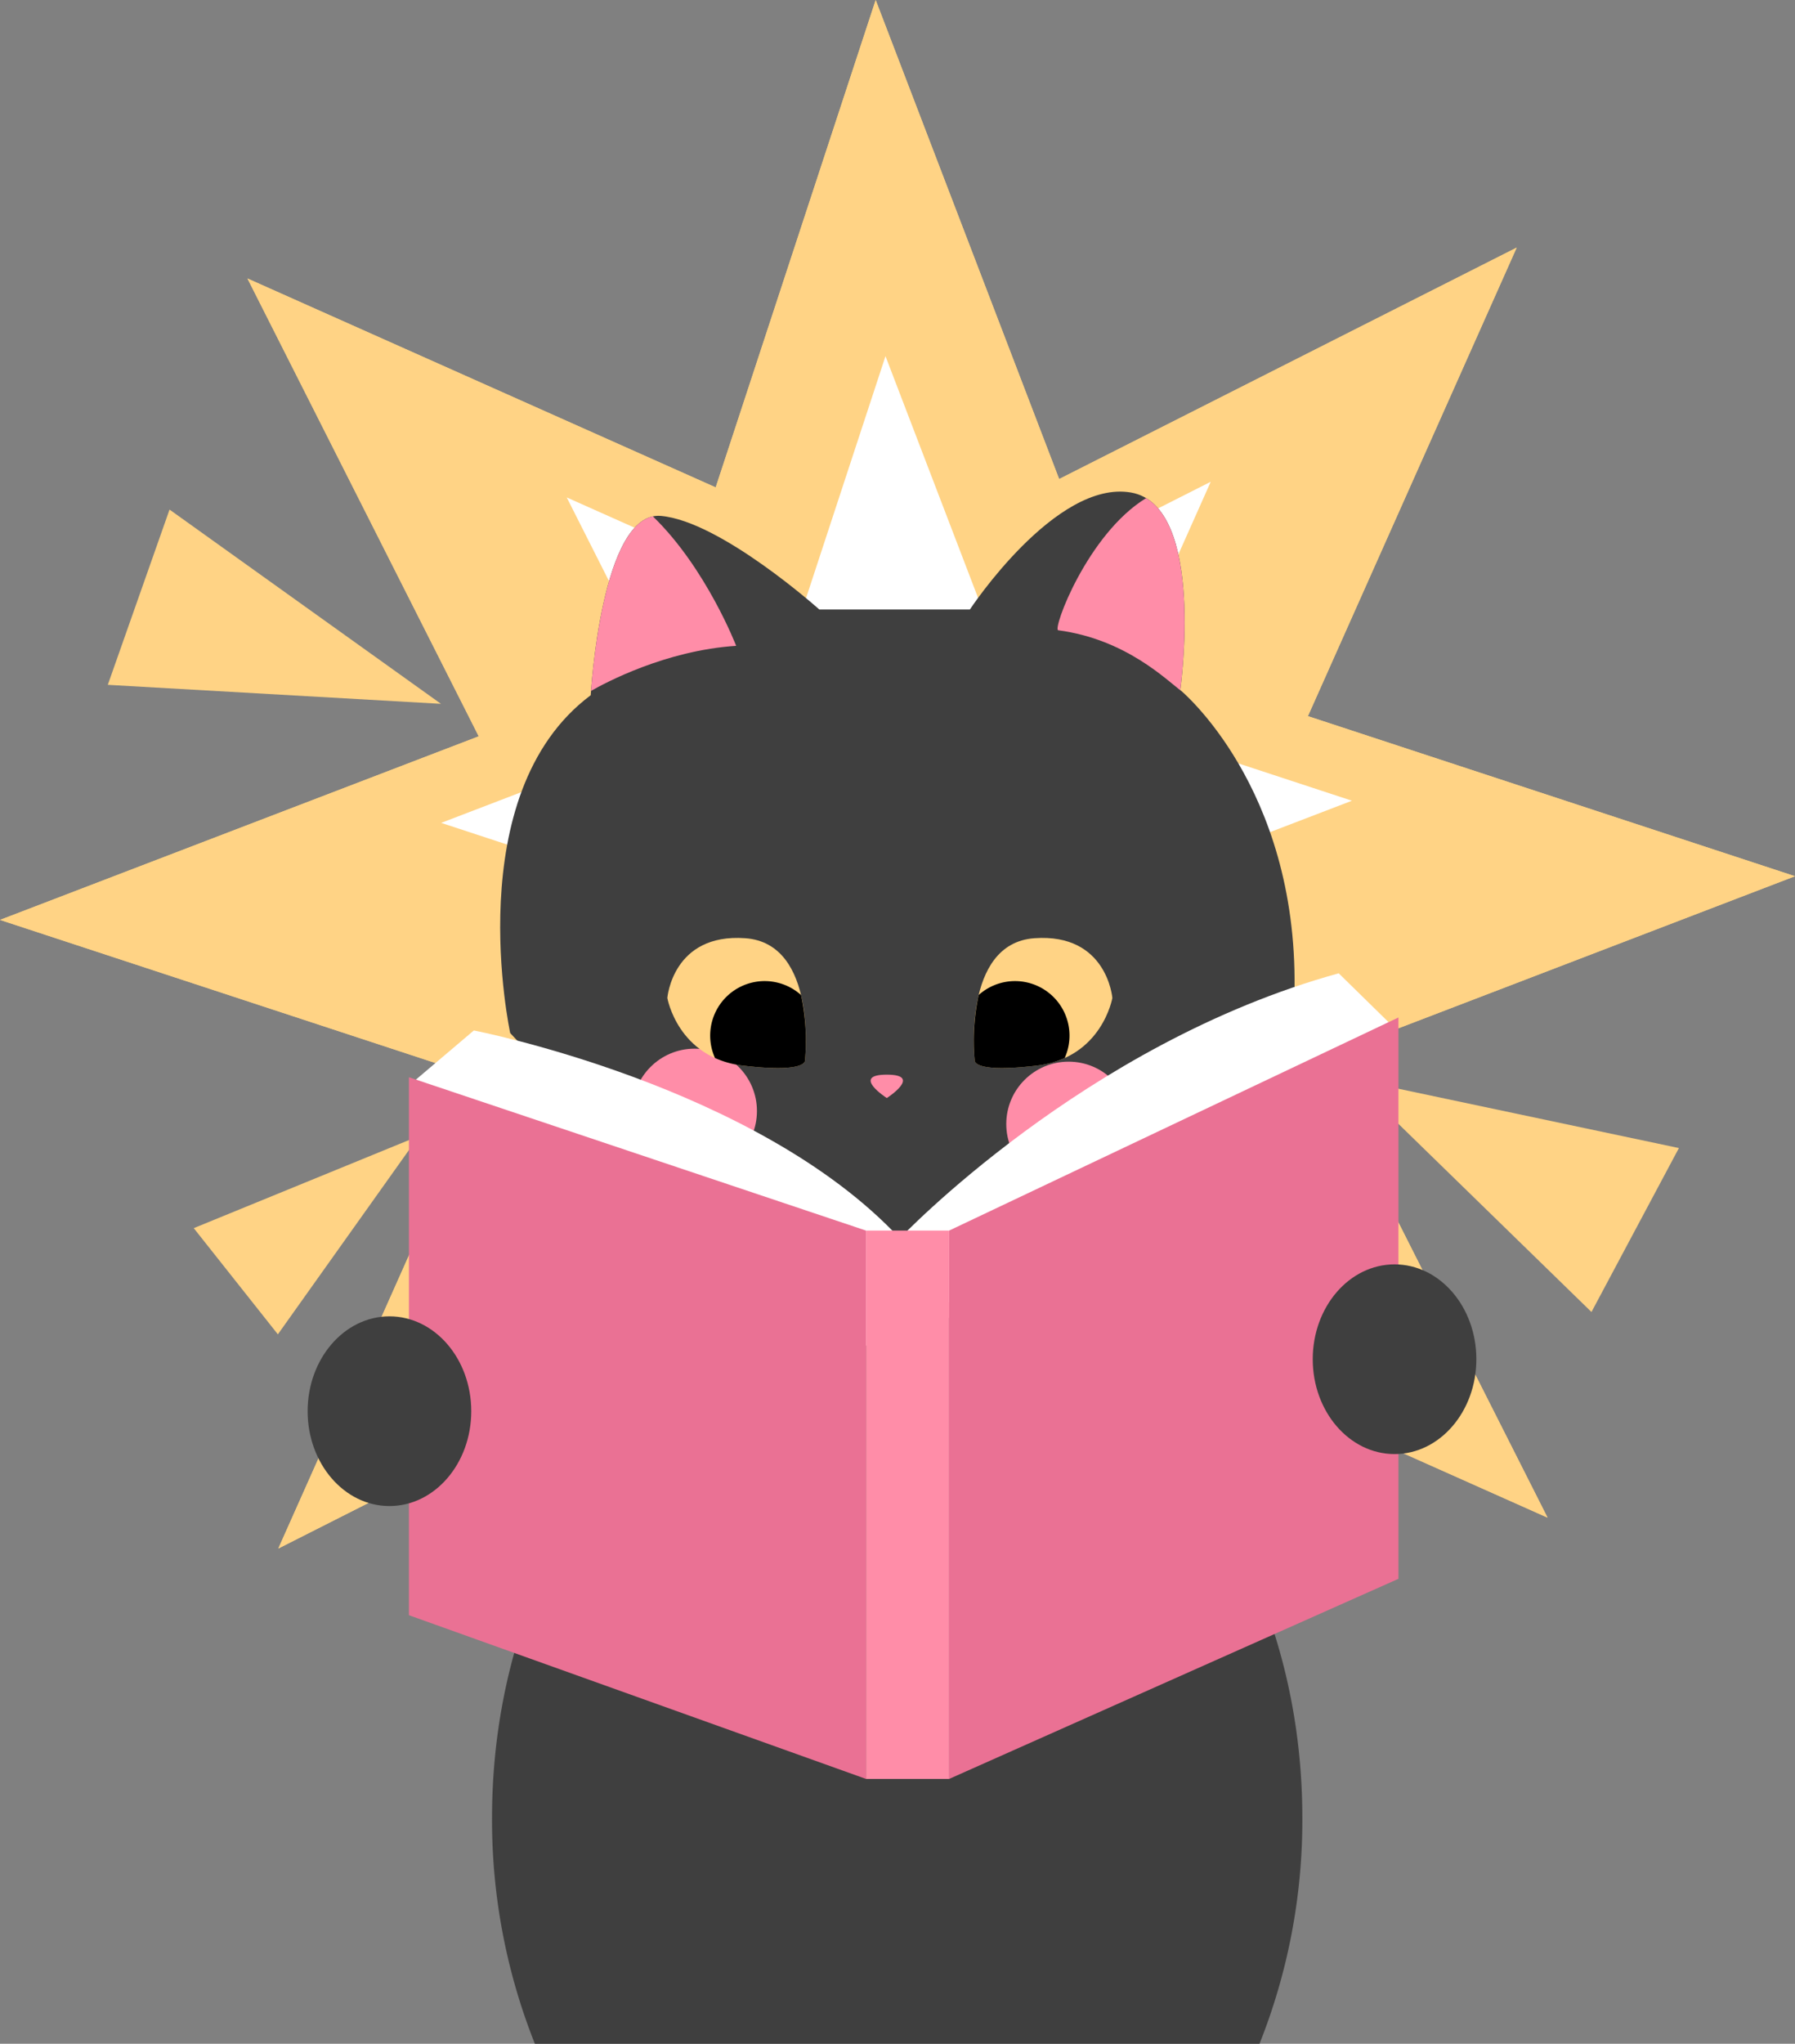 <svg xmlns="http://www.w3.org/2000/svg" width="666.432" height="758.312" viewBox="0 0 666.432 758.312">
  <rect x="0" y="0" width="666.432" height="758.312" fill="#808080" stroke="none"/>
  <g id="Слой_2" data-name="Слой 2">
    <g id="Слой_1-2" data-name="Слой 1">
      <polygon points="393.231 177.74 563.106 91.867 485.591 265.715 666.432 325.113 488.692 393.231 574.565 563.106 400.717 485.591 341.319 666.432 273.201 488.692 103.326 574.565 180.841 400.717 0 341.319 177.74 273.201 91.867 103.326 265.715 180.841 325.113 0 393.231 177.74" fill="#ffd385"/>
      <polygon points="363.318 222.323 449.509 178.753 410.18 266.96 501.935 297.098 411.753 331.66 455.324 417.851 367.116 378.522 336.978 470.278 302.417 380.095 216.225 423.666 255.555 335.458 163.799 305.32 253.981 270.759 210.411 184.567 298.618 223.897 328.756 132.141 363.318 222.323" fill="#fff"/>
      <path d="M245.705,747.309v-149s-52-27-51-63,21-47,46-44c0,0-5.716-44.741,29-56,37-12,44,16,44,16s17-41,58-27,22,55,22,55,47-16,56,22-16,77-49,88l7,167h-164Z" fill="#3f3f3f"/>
      <path d="M240.389,556.336c23.033.8,29.865-31.556,8.278-39.629a32.165,32.165,0,0,0-4.962-1.4c-25-5-30,12-30,16s3,24,26,25Z" fill="#ff8da8"/>
      <path d="M304.25,487.676c3.66-6.04,5.149-14.563-3.472-24.53a19.262,19.262,0,0,0-16.293-6.736c-7.526.708-16.359,5.084-15.78,21.9,0,0,.563,12.375,11.391,17.3C288.9,499.606,299.242,495.945,304.25,487.676Z" fill="#ff8da8"/>
      <path d="M365.115,489.6c-16.14,11.153-37.842-3.961-33.08-22.993q.28-1.127.67-2.3c6-18,23-24,31-20s20,22,6,41A19.21,19.21,0,0,1,365.115,489.6Z" fill="#ff8da8"/>
      <path d="M389.383,518.03c.021-9.168,4.107-22.182,26.322-24.721,0,0,24,1,14,26-6.676,16.69-21.82,14.661-31.15,11.468A13.478,13.478,0,0,1,389.383,518.03Z" fill="#ff8da8"/>
      <path d="M287.705,551.309s11-43,39-38,32,38,32,38,27,10,27,23-29,23-62,22S240.705,589.309,287.705,551.309Z" fill="#ff8da8"/>
      <g>
        <path d="M256.416,335.108S255.19,376.8,329.2,310.9c1.7-1.513,3.32-3.1,4.887-4.746,13.6-14.325,75.108-81.605,33.735-84.959,0,0,48.82-15.022,8.763,50.7S241.394,388.935,256.416,335.108Z" fill="#2fa827"/>
        <path d="M363.471,282.758c-14.851,20.394-34.306,38.72-52.916,51.987a8.216,8.216,0,0,0-3.441,6.7v38.621a8.247,8.247,0,0,0,8.247,8.247h33.578a8.247,8.247,0,0,0,8.247-8.247v-42.34a8.247,8.247,0,0,1,8.247-8.247h42.34a8.247,8.247,0,0,0,8.247-8.248V287.65a8.247,8.247,0,0,0-8.247-8.247H370.105A8.2,8.2,0,0,0,363.471,282.758Z" fill="#2fa827"/>
        <path d="M332.165,298.031a398.136,398.136,0,0,0,26.384-30.894,5.638,5.638,0,0,0,1.14-3.408V219.942a5.633,5.633,0,0,0-5.633-5.633H315.251a5.634,5.634,0,0,0-5.634,5.633V267.51a5.633,5.633,0,0,1-5.633,5.634H256.416a5.633,5.633,0,0,0-5.633,5.633v38.805a5.633,5.633,0,0,0,5.633,5.634h44.217a5.6,5.6,0,0,0,3.353-1.1c6.442-4.81,13.7-10.738,21.911-18.011Q329.164,301.206,332.165,298.031Z" fill="#77d51e"/>
        <path d="M293.284,265.3S270.755,279.139,250.4,249.96c0,0,13.3-13.046,32.569-7.59,0,0-10.039-6.245,1.086-21.507,0,0,29.778,8.631,16.329,37.044,0,0-2.281-13.854-8.8-20.5,0,0,3.8,16.284,3.305,21.549,0,0-13.983-7.161-23.233-4.176C271.649,254.776,290.47,261.105,293.284,265.3Z" fill="#2fa827"/>
        <path d="M369.542,337.926s20.872-16.227,44.313,10.538c0,0-11.786,14.428-31.537,11.123,0,0,10.665,5.1,1.284,21.5,0,0-30.546-5.306-20.3-35.025,0,0,3.791,13.52,11,19.412,0,0-5.562-15.768-5.654-21.055,0,0,14.686,5.581,23.552,1.6C392.2,346.013,372.8,341.79,369.542,337.926Z" fill="#77d51e"/>
      </g>
      <polygon points="607.1 456.386 590.867 486.801 546.487 443.576 502.107 400.352 562.719 413.161 623.332 425.971 607.1 456.386" fill="#ffd385"/>
      <polygon points="393.231 177.74 563.106 91.867 485.591 265.715 666.432 325.113 488.692 393.231 574.565 563.106 400.717 485.591 341.319 666.432 273.201 488.692 103.326 574.565 180.841 400.717 0 341.319 177.74 273.201 91.867 103.326 265.715 180.841 325.113 0 393.231 177.74" fill="#ffd385"/>
      <polygon points="363.318 222.323 449.509 178.753 410.18 266.96 501.935 297.098 411.753 331.66 455.324 417.851 367.116 378.522 336.978 470.278 302.417 380.095 216.225 423.666 255.555 335.458 163.799 305.32 253.981 270.759 210.411 184.567 298.618 223.897 328.756 132.141 363.318 222.323" fill="#fff"/>
      <path d="M245.705,747.309v-149s-52-27-51-63,21-47,46-44c0,0-5.716-44.741,29-56,37-12,44,16,44,16s17-41,58-27,22,55,22,55,47-16,56,22-16,77-49,88l7,167h-164Z" fill="#3f3f3f"/>
      <path d="M240.389,556.336c23.033.8,29.865-31.556,8.278-39.629a32.165,32.165,0,0,0-4.962-1.4c-25-5-30,12-30,16s3,24,26,25Z" fill="#ff8da8"/>
      <path d="M304.25,487.676c3.66-6.04,5.149-14.563-3.472-24.53a19.262,19.262,0,0,0-16.293-6.736c-7.526.708-16.359,5.084-15.78,21.9,0,0,.563,12.375,11.391,17.3C288.9,499.606,299.242,495.945,304.25,487.676Z" fill="#ff8da8"/>
      <path d="M365.115,489.6c-16.14,11.153-37.842-3.961-33.08-22.993q.28-1.127.67-2.3c6-18,23-24,31-20s20,22,6,41A19.21,19.21,0,0,1,365.115,489.6Z" fill="#ff8da8"/>
      <path d="M389.383,518.03c.021-9.168,4.107-22.182,26.322-24.721,0,0,24,1,14,26-6.676,16.69-21.82,14.661-31.15,11.468A13.478,13.478,0,0,1,389.383,518.03Z" fill="#ff8da8"/>
      <path d="M287.705,551.309s11-43,39-38,32,38,32,38,27,10,27,23-29,23-62,22S240.705,589.309,287.705,551.309Z" fill="#ff8da8"/>
      <polygon points="87.548 475.39 103.163 495.091 129.36 458.288 155.556 421.485 113.744 438.587 71.932 455.689 87.548 475.39" fill="#ffd385"/>
      <polygon points="51.483 221.585 62.945 189.071 113.334 225.112 163.723 261.152 101.872 257.626 40.022 254.1 51.483 221.585" fill="#ffd385"/>
    </g>
    <g id="Слой_3" data-name="Слой 3">
      <path d="M189.428,383.308S170.143,294.6,219.319,257.955c0,0,3.857-68.462,26.035-66.533s58.82,34.713,58.82,34.713H360.1s31.82-48.213,59.784-43.392,18.32,73.284,18.32,73.284S481.6,291.7,480.631,366.915L400.6,476.84,243.426,441.163Z" fill="#3f3f3f"/>
      <path d="M198.579,758.312a224.134,224.134,0,0,1-15.9-83.8c0-103.313,67.347-187.064,150.423-187.064S483.524,571.2,483.524,674.511a224.123,224.123,0,0,1-15.9,83.8" fill="#3f3f3f"/>
    </g>
    <g id="Слой_4" data-name="Слой 4">
      <circle cx="257.889" cy="412.235" r="23.142" fill="#ff8da8"/>
      <circle cx="396.742" cy="417.056" r="23.142" fill="#ff8da8"/>
      <g>
        <path d="M298.87,393.432s4.821-43.391-22.178-45.32-28.927,22.178-28.927,22.178,3.857,22.178,27.963,25.071S298.87,393.432,298.87,393.432Z" fill="#ffd385"/>
        <path d="M298.87,393.432A80.45,80.45,0,0,0,297.4,369.19a20.225,20.225,0,0,0-31.936,23.381,34.869,34.869,0,0,0,10.261,2.79C299.834,398.254,298.87,393.432,298.87,393.432Z"/>
      </g>
      <g>
        <path d="M361.88,393.432s-4.821-43.391,22.178-45.32,28.928,22.178,28.928,22.178-3.857,22.178-27.964,25.071S361.88,393.432,361.88,393.432Z" fill="#ffd385"/>
        <path d="M361.88,393.432a80.431,80.431,0,0,1,1.468-24.242,20.225,20.225,0,0,1,31.935,23.381,34.86,34.86,0,0,1-10.261,2.79C360.916,398.254,361.88,393.432,361.88,393.432Z"/>
      </g>
      <path d="M438.2,256.027s8.258-58.658-12.695-71.2c-21.769,13.314-34.84,48.727-32.624,49.023,25.174,3.356,40.12,18.392,46.118,22.874C438.488,256.26,438.2,256.027,438.2,256.027Z" fill="#ff8da8"/>
      <path d="M242.394,191.594c-17.7,3.7-22.261,55.032-22.968,64.767,5.068-2.907,27.613-15.031,53.891-16.727C273.317,239.634,262.2,210.749,242.394,191.594Z" fill="#ff8da8"/>
      <path d="M329.244,407.414s-13.5-8.678,0-8.678S329.244,407.414,329.244,407.414Z" fill="#ff8da8"/>
    </g>
    <g id="Слой_5" data-name="Слой 5">
      <path d="M334.065,459.483s68.462-72.318,162.959-98.353l18.509,18.131L324.423,500.946l-170-100.374,21.5-18.229S281.031,402.593,334.065,459.483Z" fill="#fff"/>
      <polygon points="151.822 399.7 321.53 456.591 321.53 660.048 151.822 599.3 151.822 399.7" fill="#ea7194"/>
      <polygon points="352.386 456.591 352.386 660.048 519.201 585.8 519.201 377.522 352.386 456.591" fill="#ea7194"/>
      <rect x="321.53" y="456.591" width="30.856" height="203.457" fill="#ff8da8"/>
      <ellipse cx="144.59" cy="523.606" rx="30.374" ry="35.195" fill="#3f3f3f"/>
      <ellipse cx="517.755" cy="504.321" rx="30.374" ry="35.195" fill="#3f3f3f"/>
    </g>
  </g>
</svg>
